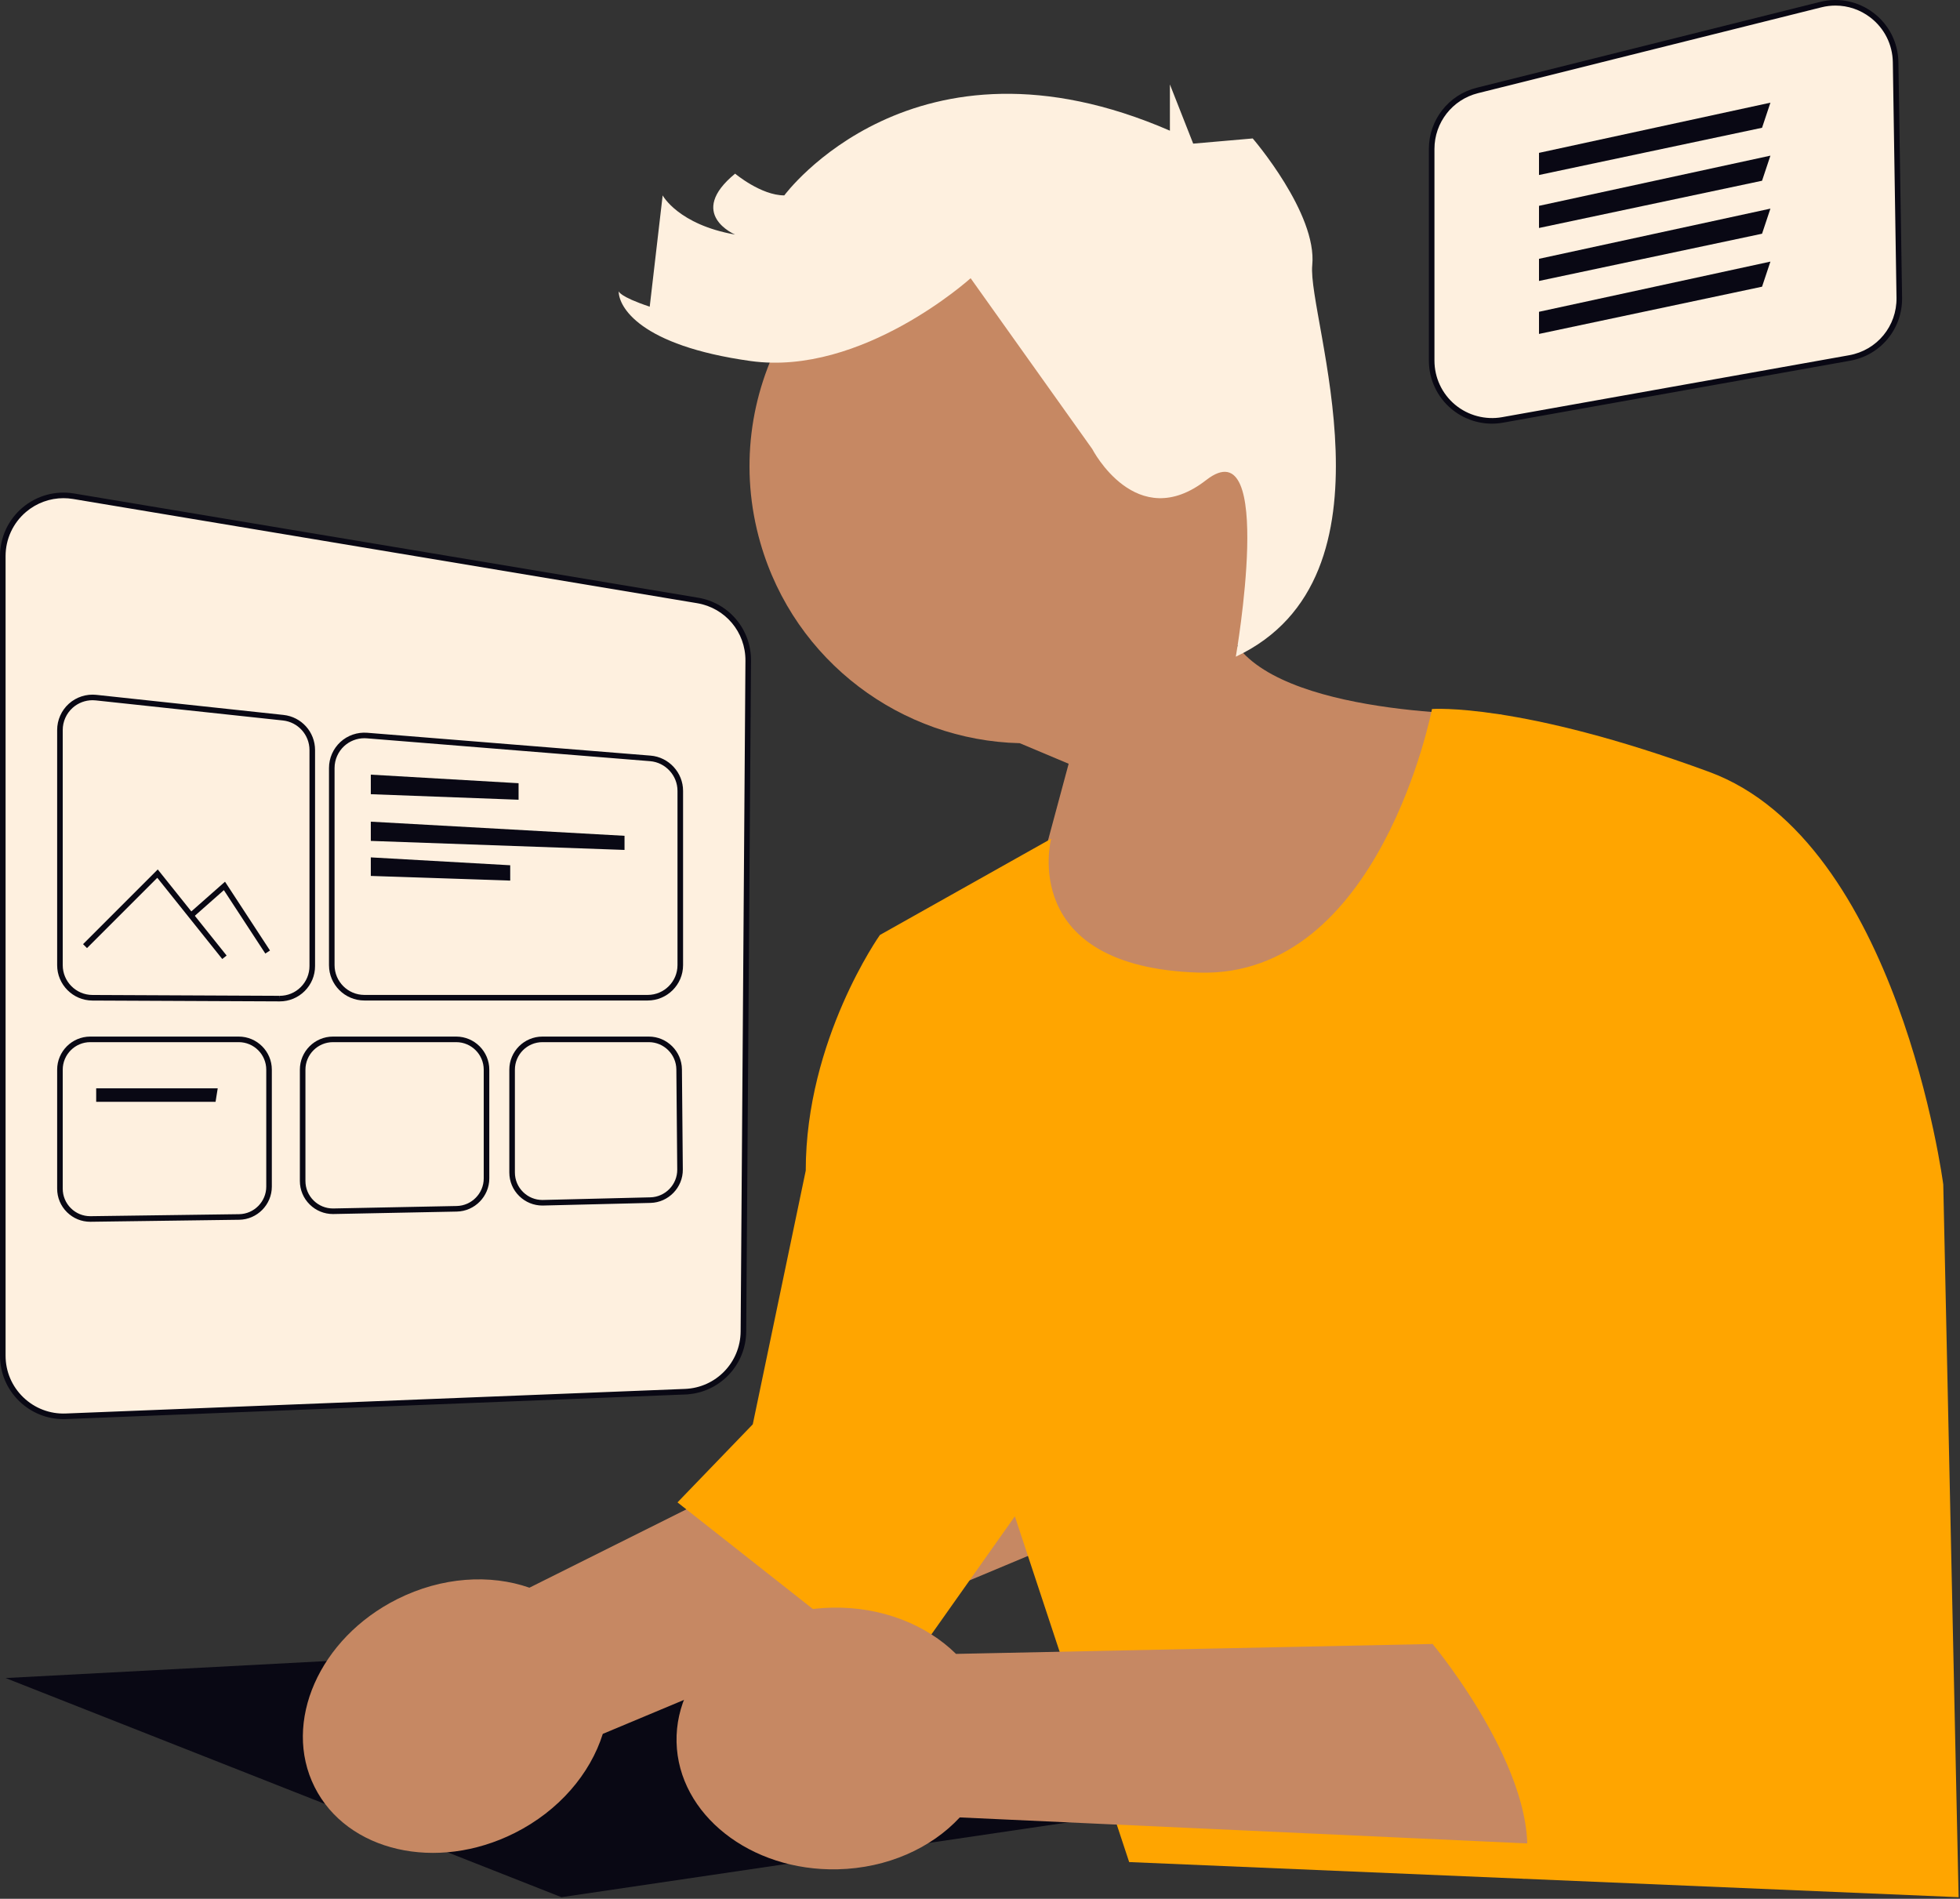 <svg width="703" height="681" viewBox="0 0 703 681" fill="none" xmlns="http://www.w3.org/2000/svg">
<rect x="0" y="0" width="703" height="681" fill="#333333" stroke="none"/>
<g clip-path="url(#clip0_27_23)">
<path d="M463.614 139.785C448.453 87.072 393.43 56.63 340.716 71.791C288.003 86.952 257.561 141.975 272.722 194.688C285.018 237.439 323.532 265.535 365.769 266.544L383.297 273.917L358.457 366.151L486.554 390.285L538.614 256.285C538.614 256.285 463.046 257.7 443.754 231.65C464.594 207.149 473.171 173.013 463.614 139.785Z" fill="#C68863"/>
<path d="M2 601.822L201.371 680.417L395 651.822L191 591.822L2 601.822Z" fill="#090814"/>
<path d="M189.896 569.416L380.659 474.197L421.326 536.005L216.206 621.847C211.724 636.089 200.566 649.385 184.568 657.413C156.576 671.459 124.461 664.066 112.836 640.9C101.212 617.735 114.48 587.569 142.472 573.522C158.47 565.495 175.799 564.496 189.896 569.416Z" fill="#C68863"/>
<path d="M513.614 254.285C513.614 254.285 495 350.822 430 348.822C365 346.822 377 300.822 377 300.822L315.604 335.322C315.604 335.322 289 372.822 289 419.822L270 510.822L243 538.822L323 601.822L364 543.822L405 667.822L702.5 680.417L697 424.822C697 424.822 681 301.822 613 276.822C545 251.822 513.614 254.285 513.614 254.285Z" fill="#FFA500"/>
<path d="M348.14 99.78C348.14 99.78 309.154 135.053 269.239 129.483C229.325 123.914 221.899 109.99 221.899 104.421C221.899 104.421 221.899 106.277 233.038 109.99L237.679 70.076C237.679 70.076 243.249 80.545 263.67 84.129C263.67 84.129 246.033 76.76 263.67 62.279C263.67 62.279 272.952 70.076 281.306 70.076C281.306 70.076 327.718 6.956 419.614 46.87V30.285L427.968 51.511L438.747 50.574L449.318 49.655C449.318 49.655 472.524 76.574 470.667 95.139C468.811 113.703 504.024 206.95 443.254 235.514C443.254 235.514 457.672 152.689 432.61 172.183C407.547 191.676 391.767 161.044 391.767 161.044L348.14 99.78Z" fill="#FEF0DF"/>
<path d="M22.749 507.961C17.104 507.961 11.784 505.822 7.688 501.884C3.375 497.74 1 492.163 1 486.182V199.447C1 193.032 3.808 186.974 8.704 182.828C13.599 178.682 20.03 176.908 26.364 177.967L250.179 215.339C260.796 217.112 268.446 226.211 268.37 236.975L266.646 477.522C266.562 489.175 257.375 498.664 245.731 499.126L23.641 507.943C23.343 507.954 23.046 507.961 22.749 507.961Z" fill="#FEF0DF"/>
<path d="M22.749 508.961C16.854 508.961 11.258 506.703 6.994 502.605C2.484 498.271 0 492.438 0 486.182V199.447C0 192.736 2.937 186.401 8.058 182.065C13.178 177.727 19.909 175.875 26.529 176.98L250.344 214.353C261.448 216.207 269.45 225.724 269.37 236.982L267.646 477.529C267.56 489.382 258.47 499.096 246.769 500.064L246.77 500.086L23.681 508.942C23.369 508.954 23.059 508.961 22.749 508.961ZM22.762 178.667C17.885 178.667 13.135 180.385 9.351 183.591C4.679 187.546 2 193.326 2 199.447V486.182C2 491.889 4.266 497.209 8.381 501.163C12.476 505.099 17.931 507.173 23.602 506.944L245.691 498.127C256.801 497.686 265.565 488.632 265.646 477.515L267.37 236.968C267.442 226.698 260.144 218.016 250.014 216.326L26.199 178.953C25.054 178.762 23.904 178.667 22.762 178.667Z" fill="#090814"/>
<path d="M100.322 359.143H100.269L33.124 358.84C26.163 358.808 20.5 353.12 20.5 346.158V261.812C20.5 258.218 22.033 254.78 24.707 252.378C27.375 249.98 30.961 248.825 34.533 249.202L101.674 256.405C108.133 257.098 113.003 262.519 113.003 269.015V346.462C113.003 349.86 111.677 353.052 109.268 355.45C106.875 357.831 103.698 359.143 100.322 359.143ZM33.192 251.131C30.565 251.131 28.01 252.098 26.044 253.866C23.791 255.889 22.5 258.785 22.5 261.812V346.158C22.5 352.022 27.27 356.813 33.134 356.84L100.273 357.143L100.322 358.143V357.143C103.166 357.143 105.842 356.038 107.857 354.032C109.886 352.013 111.003 349.324 111.003 346.462V269.014C111.003 263.543 106.9 258.977 101.461 258.393L34.321 251.191C33.944 251.151 33.567 251.131 33.192 251.131Z" fill="#090814"/>
<path d="M232.317 358.822H130.682C123.688 358.822 118 353.133 118 346.14V275.442C118 271.912 119.488 268.515 122.083 266.12C124.674 263.729 128.184 262.524 131.701 262.801L233.337 270.997C239.877 271.525 245 277.077 245 283.638V346.14C245 353.133 239.311 358.822 232.317 358.822ZM130.693 264.76C128.019 264.76 125.414 265.768 123.438 267.59C121.254 269.607 120 272.469 120 275.442V346.14C120 352.03 124.792 356.822 130.682 356.822H232.317C238.208 356.822 243 352.03 243 346.14V283.638C243 278.112 238.685 273.435 233.177 272.991L131.541 264.794C131.258 264.771 130.975 264.76 130.693 264.76Z" fill="#090814"/>
<path d="M133 277.822V284.837L186 286.822V280.896L133 277.822Z" fill="#090814"/>
<path d="M133 294.689V301.586L224 304.822V299.755L133 294.689Z" fill="#090814"/>
<path d="M133 307.497V314.148L183 315.822V310.322L133 307.497Z" fill="#090814"/>
<path d="M32.371 438.181C29.232 438.181 26.271 436.966 24.035 434.759C21.756 432.511 20.5 429.508 20.5 426.305V383.638C20.5 377.09 25.827 371.763 32.375 371.763H85.624C92.173 371.763 97.5 377.09 97.5 383.638V425.585C97.5 432.045 92.245 437.372 85.785 437.46L32.371 438.181ZM32.375 373.763C26.93 373.763 22.5 378.193 22.5 383.638V426.305C22.5 428.969 23.544 431.465 25.439 433.335C27.3 435.17 29.761 436.181 32.371 436.181L32.51 436.18L85.758 435.46C91.13 435.387 95.5 430.957 95.5 425.585V383.638C95.5 378.193 91.069 373.763 85.624 373.763L32.375 373.763Z" fill="#090814"/>
<path d="M119.423 435.41C116.3 435.41 113.35 434.204 111.116 432.016C108.819 429.764 107.554 426.752 107.554 423.535V383.638C107.554 377.09 112.881 371.763 119.43 371.763H163.624C170.173 371.763 175.5 377.09 175.5 383.638V422.651C175.5 429.07 170.278 434.396 163.86 434.525L119.423 435.41ZM119.43 373.763C113.984 373.763 109.554 378.193 109.554 383.638V423.535C109.554 426.21 110.605 428.715 112.517 430.587C114.374 432.408 116.826 433.41 119.423 433.41L119.627 433.408L163.821 432.525C169.158 432.418 173.5 427.989 173.5 422.651V383.638C173.5 378.193 169.069 373.763 163.624 373.763H119.43Z" fill="#090814"/>
<path d="M194.547 432.363C191.435 432.363 188.492 431.163 186.261 428.986C183.951 426.732 182.679 423.714 182.679 420.487V383.638C182.679 377.09 188.006 371.763 194.555 371.763H232.716C239.206 371.763 244.533 377.042 244.591 383.533L244.909 419.44C244.966 425.886 239.77 431.259 233.325 431.417L194.547 432.363ZM194.555 373.763C189.109 373.763 184.679 378.193 184.679 383.638V420.487C184.679 423.17 185.736 425.681 187.657 427.555C189.514 429.366 191.96 430.363 194.547 430.363L194.8 430.359L233.276 429.418C238.635 429.286 242.956 424.818 242.909 419.457L242.591 383.55C242.543 378.153 238.113 373.763 232.716 373.763L194.555 373.763Z" fill="#090814"/>
<path d="M34.5 390.322V395.169H77.315L78.09 390.322H34.5Z" fill="#090814"/>
<path d="M79.719 343.946L56.417 314.819L31.207 340.029L29.793 338.615L56.583 311.825L81.281 342.697L79.719 343.946Z" fill="#090814"/>
<path d="M95.163 341.986L80.295 319.246L69.162 329.072L67.838 327.572L80.705 316.218L96.837 340.891L95.163 341.986Z" fill="#090814"/>
<path d="M535.099 150.942C530.066 150.942 525.167 149.185 521.239 145.896C516.32 141.778 513.5 135.737 513.5 129.322V53.419C513.5 43.481 520.233 34.857 529.875 32.447L653.048 1.654C659.485 0.043 666.199 1.441 671.461 5.484C676.724 9.527 679.802 15.652 679.905 22.288L681.226 106.768C681.393 117.424 673.898 126.515 663.408 128.387L538.915 150.603C537.644 150.83 536.366 150.942 535.099 150.942Z" fill="#FEF0DF"/>
<path d="M535.099 151.942C529.813 151.942 524.662 150.067 520.598 146.662C515.451 142.354 512.5 136.034 512.5 129.322V53.419C512.5 43.021 519.545 33.998 529.633 31.477L652.806 0.683C659.539 -1 666.563 0.459 672.07 4.691C677.576 8.922 680.797 15.33 680.905 22.272L682.226 106.753C682.4 117.901 674.561 127.413 663.584 129.371L539.091 151.587C537.773 151.823 536.431 151.942 535.099 151.942ZM658.33 2C656.653 2 654.962 2.205 653.29 2.624L530.117 33.417C520.922 35.716 514.5 43.941 514.5 53.419V129.322C514.5 135.44 517.19 141.202 521.881 145.129C526.521 149.015 532.777 150.683 538.739 149.619L663.232 127.403C673.238 125.618 680.385 116.946 680.226 106.784L678.905 22.304C678.807 15.975 675.871 10.133 670.852 6.277C667.198 3.47 662.813 2 658.33 2Z" fill="#090814"/>
<path d="M552 54.822V62.763L632 45.822L635 36.822L552 54.822Z" fill="#090814"/>
<path d="M552 73.822V81.763L632 64.822L635 55.822L552 73.822Z" fill="#090814"/>
<path d="M552 92.822V100.762L632 83.822L635 74.822L552 92.822Z" fill="#090814"/>
<path d="M552 111.822V119.762L632 102.822L635 93.822L552 111.822Z" fill="#090814"/>
<path d="M342.898 593.159L556.059 588.72L566.369 661.985L344.244 651.806C334.1 662.761 318.325 670.004 300.431 670.415C269.121 671.133 243.257 650.71 242.662 624.798C242.068 598.886 266.967 577.298 298.278 576.579C316.172 576.169 332.262 582.681 342.898 593.159Z" fill="#C68863"/>
<path d="M555 430.822C555 430.822 548 474.822 569 489.822C569 489.822 562 543.822 579 560.822C579 560.822 547.76 562.087 553.88 578.454C553.88 578.454 508 570.822 514 589.822C514 589.822 556.459 640.781 546.229 673.801L685 666.822L700.488 586.918" fill="#FFA500"/>
</g>
<defs>
<clipPath id="clip0_27_23">
<rect width="702.5" height="680.417" fill="white"/>
</clipPath>
</defs>
</svg>
